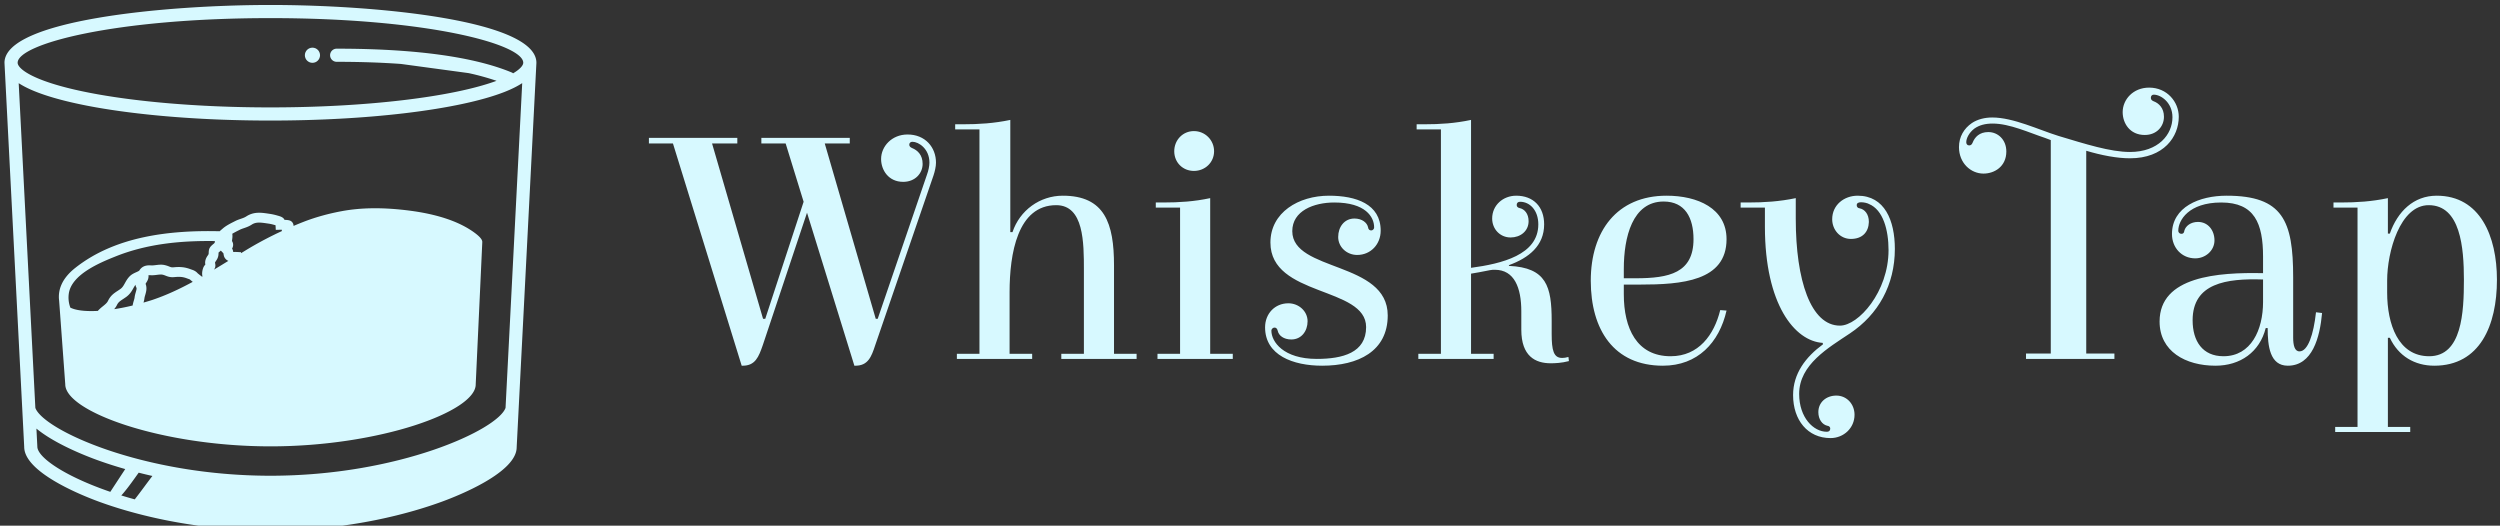 <svg data-v-423bf9ae="" xmlns="http://www.w3.org/2000/svg" viewBox="0 0 428 90" class="iconLeft"><rect x="0" y="0" width="428" height="90" fill="#333333" stroke="none"/><!----><!----><!----><g data-v-423bf9ae="" id="e335e141-55b1-446e-81fa-43b908d9ddc7" fill="#D7F9FF" transform="matrix(4.158,0,0,4.158,114.004,10.343)"><path d="M8.72 10.64L8.64 10.64L6.54 3.42L7.57 3.42L7.57 3.19L3.93 3.19L3.93 3.42L4.93 3.42L5.67 5.82L4.09 10.64L4.00 10.64L1.90 3.42L2.94 3.42L2.94 3.19L-0.70 3.19L-0.70 3.42L0.29 3.42L3.12 12.57L3.16 12.57C3.68 12.57 3.82 12.21 3.99 11.72L5.81 6.27L7.76 12.57L7.80 12.57C8.32 12.57 8.46 12.21 8.62 11.72L11.02 4.73C11.07 4.58 11.12 4.37 11.12 4.21C11.12 3.58 10.68 3.05 9.95 3.05C9.30 3.05 8.86 3.54 8.86 4.06C8.86 4.51 9.16 5.00 9.77 5.00C10.26 5.00 10.57 4.65 10.57 4.26C10.57 3.89 10.36 3.70 10.14 3.61C10.07 3.58 10.02 3.54 10.02 3.47C10.02 3.39 10.08 3.35 10.15 3.35C10.40 3.35 10.85 3.63 10.85 4.21C10.85 4.34 10.81 4.54 10.75 4.70ZM15.08 12.08L14.15 12.08L14.15 9.55C14.15 7.95 14.48 5.96 16.07 5.96C17.21 5.96 17.21 7.50 17.21 8.64L17.21 12.08L16.28 12.08L16.28 12.29L19.38 12.29L19.38 12.08L18.45 12.08L18.45 8.44C18.45 6.71 18.07 5.57 16.34 5.57C15.40 5.57 14.57 6.17 14.27 7.07L14.18 7.07L14.18 2.45C13.51 2.59 12.89 2.63 12.21 2.63L11.91 2.63L11.91 2.84L12.91 2.84L12.91 12.08L11.98 12.08L11.98 12.29L15.08 12.29ZM22.41 5.67C21.76 5.81 21.14 5.85 20.47 5.85L20.17 5.85L20.17 6.06L21.17 6.06L21.17 12.08L20.24 12.08L20.24 12.29L23.34 12.29L23.34 12.08L22.41 12.08ZM20.93 3.74C20.93 4.20 21.28 4.55 21.74 4.55C22.20 4.55 22.57 4.20 22.57 3.74C22.57 3.28 22.20 2.91 21.74 2.91C21.28 2.91 20.93 3.28 20.93 3.74ZM27.30 5.57C26.05 5.57 24.89 6.26 24.89 7.50C24.89 9.74 28.83 9.30 28.83 10.98C28.83 12.04 27.86 12.29 26.80 12.29C25.42 12.29 24.93 11.58 24.93 11.13C24.93 11.05 25.00 11.00 25.06 11.00C25.13 11.00 25.17 11.05 25.19 11.13C25.23 11.33 25.44 11.49 25.75 11.49C26.17 11.49 26.42 11.14 26.42 10.74C26.42 10.32 26.05 10.00 25.63 10.00C25.07 10.00 24.67 10.43 24.67 10.99C24.67 12.14 25.82 12.57 27.02 12.57C28.50 12.57 29.72 11.98 29.72 10.50C29.72 8.26 25.79 8.71 25.79 7.03C25.79 6.19 26.68 5.85 27.52 5.85C28.81 5.85 29.16 6.45 29.16 6.87C29.16 6.96 29.09 7 29.04 7C28.97 7 28.92 6.96 28.91 6.87C28.87 6.68 28.66 6.51 28.35 6.51C27.93 6.51 27.68 6.86 27.68 7.27C27.68 7.69 28.04 8.01 28.46 8.01C29.02 8.01 29.43 7.57 29.43 7.01C29.43 5.91 28.41 5.57 27.30 5.57ZM34.71 8.43C35.53 8.13 36.16 7.63 36.16 6.75C36.16 6.02 35.71 5.57 35.01 5.57C34.47 5.57 34.02 5.96 34.02 6.51C34.02 6.94 34.34 7.29 34.78 7.29C35.18 7.29 35.52 7.03 35.52 6.62C35.52 6.31 35.35 6.12 35.15 6.08C35.07 6.06 35.03 6.02 35.03 5.95C35.03 5.87 35.08 5.82 35.17 5.82C35.57 5.82 35.92 6.17 35.92 6.75C35.92 8.01 34.41 8.37 33.15 8.54L33.15 2.45C32.49 2.59 31.88 2.63 31.21 2.63L30.91 2.63L30.91 2.84L31.91 2.84L31.91 12.08L30.98 12.08L30.98 12.29L34.08 12.29L34.08 12.08L33.15 12.08L33.15 8.78C33.60 8.71 33.96 8.62 34.05 8.62L34.13 8.62C34.94 8.62 35.22 9.37 35.22 10.33L35.22 11.09C35.22 12.18 35.80 12.47 36.43 12.47C36.60 12.47 36.88 12.46 37.18 12.38L37.16 12.21C37.06 12.24 36.97 12.25 36.90 12.25C36.55 12.25 36.47 11.94 36.47 11.26L36.47 10.72C36.47 9.31 36.26 8.53 34.71 8.46ZM41.20 5.57C39.16 5.57 38.08 7.03 38.08 9.07C38.08 11.09 39.03 12.57 41.05 12.57C42.48 12.57 43.37 11.62 43.67 10.30L43.41 10.28C43.16 11.30 42.52 12.18 41.37 12.18C39.97 12.18 39.44 11.03 39.44 9.63L39.44 9.23L40.10 9.23C41.82 9.23 43.67 9.09 43.67 7.36C43.67 6.09 42.48 5.57 41.20 5.57ZM39.44 8.97L39.44 8.58C39.44 7.29 39.79 5.81 41.08 5.81C41.96 5.81 42.31 6.48 42.31 7.36C42.31 8.75 41.31 8.97 39.93 8.97ZM47.95 15.55C48.50 15.55 48.94 15.13 48.94 14.59C48.94 14.15 48.62 13.80 48.19 13.80C47.78 13.80 47.45 14.07 47.45 14.48C47.45 14.78 47.61 14.99 47.81 15.04C47.89 15.05 47.94 15.09 47.94 15.16C47.94 15.25 47.88 15.29 47.80 15.29C47.25 15.29 46.66 14.71 46.66 13.73C46.66 12.52 47.87 11.83 48.75 11.24C49.92 10.46 50.60 9.24 50.60 7.76C50.60 6.59 50.18 5.57 49.07 5.57C48.51 5.57 48.02 5.95 48.02 6.54C48.02 6.97 48.34 7.35 48.79 7.35C49.27 7.35 49.52 7.06 49.53 6.65C49.53 6.33 49.36 6.13 49.15 6.09C49.07 6.08 49.03 6.03 49.03 5.96C49.03 5.87 49.11 5.84 49.21 5.84C49.34 5.84 49.48 5.88 49.53 5.91C50.12 6.15 50.34 6.99 50.34 7.81C50.34 9.53 49.10 10.92 48.34 10.92C47.14 10.92 46.52 9.06 46.52 6.52L46.52 5.67C45.85 5.81 45.23 5.85 44.55 5.85L44.25 5.85L44.25 6.06L45.25 6.06L45.25 6.85C45.25 10.05 46.48 11.56 47.63 11.63L47.64 11.69C46.93 12.21 46.41 12.89 46.41 13.78C46.41 14.81 47.01 15.55 47.95 15.55ZM56.00 12.29L59.64 12.29L59.64 12.07L58.48 12.07L58.48 3.72C59.12 3.91 59.75 4.03 60.28 4.03C61.68 4.03 62.29 3.14 62.29 2.32C62.29 1.71 61.81 1.12 61.07 1.12C60.41 1.12 59.98 1.61 59.98 2.13C59.98 2.58 60.27 3.07 60.89 3.07C61.38 3.07 61.68 2.72 61.68 2.32C61.68 1.96 61.47 1.76 61.25 1.68C61.18 1.65 61.14 1.61 61.14 1.54C61.14 1.46 61.19 1.41 61.26 1.41C61.56 1.41 62.03 1.74 62.03 2.34C62.03 3.05 61.45 3.77 60.28 3.77C59.47 3.77 58.44 3.44 57.34 3.11C56.53 2.86 55.48 2.35 54.61 2.35C54.31 2.35 54.01 2.42 53.77 2.58C53.45 2.80 53.24 3.14 53.24 3.57C53.24 4.23 53.73 4.66 54.25 4.66C54.70 4.66 55.19 4.37 55.19 3.75C55.19 3.26 54.84 2.95 54.45 2.95C54.08 2.95 53.89 3.16 53.80 3.39C53.77 3.46 53.73 3.50 53.66 3.50C53.58 3.50 53.54 3.44 53.54 3.37C53.54 3.21 53.65 2.98 53.87 2.81C54.08 2.66 54.33 2.60 54.63 2.60C55.33 2.60 56.14 2.98 56.78 3.19L57.02 3.28L57.02 12.07L56.00 12.07ZM64.26 5.57C63.14 5.57 62.01 6.03 62.01 7.15C62.01 7.71 62.41 8.15 62.97 8.15C63.39 8.15 63.76 7.83 63.76 7.41C63.76 7 63.50 6.65 63.08 6.65C62.78 6.65 62.57 6.82 62.52 7.01C62.51 7.10 62.47 7.14 62.40 7.14C62.34 7.14 62.27 7.10 62.27 7.01C62.27 6.59 62.69 5.85 64.04 5.85C65.41 5.85 65.76 6.71 65.76 8.08L65.76 8.76C63.90 8.72 61.50 8.89 61.50 10.75C61.50 11.98 62.57 12.57 63.80 12.57C64.82 12.57 65.62 12.01 65.87 11.02L65.95 11.02C65.95 11.76 66.04 12.57 66.78 12.57C67.79 12.57 68.10 11.41 68.19 10.40L67.94 10.37C67.84 11.28 67.61 11.98 67.26 11.98C67.06 11.98 67.00 11.73 67.00 11.41L67.00 8.93C67.00 6.61 66.58 5.57 64.26 5.57ZM65.76 9.95C65.76 11.09 65.27 12.18 64.13 12.18C63.27 12.18 62.86 11.56 62.86 10.70C62.86 9.17 64.25 8.97 65.76 9.02ZM70.90 15.09L70.90 11.42L70.98 11.42C71.33 12.17 72.00 12.57 72.81 12.57C74.69 12.57 75.39 10.91 75.39 9.03C75.39 7.24 74.70 5.57 72.91 5.57C71.96 5.57 71.30 6.22 70.98 7.13L70.90 7.13L70.90 5.67C70.24 5.81 69.62 5.85 68.95 5.85L68.66 5.85L68.66 6.06L69.65 6.06L69.65 15.09L68.73 15.09L68.73 15.30L71.82 15.30L71.82 15.09ZM70.87 9.06C70.87 7.88 71.40 5.96 72.58 5.96C73.89 5.96 74.03 7.71 74.03 9.03C74.03 10.37 73.95 12.18 72.60 12.18C71.32 12.18 70.87 10.85 70.87 9.56Z"></path></g><!----><g data-v-423bf9ae="" id="c0535d94-6e0d-4bf2-a2aa-643e641282ea" transform="matrix(1.019,0,0,1.019,-4.65,-5.113)" stroke="none" fill="#D7F9FF"><path d="M83.792 43.769c-2.476-1.656-5.974-2.787-10.396-3.361-4.319-.561-8.032-.533-11.367.077-2.198.402-4.373 1.002-6.293 1.735a61.5 61.5 0 0 0-1.854.754.955.955 0 0 0-.16-.539c-.23-.35-.588-.464-1.358-.48-.172-.369-.513-.536-1.102-.698l-.138-.038a9.282 9.282 0 0 0-1.153-.26l-.291-.043c-1.215-.181-2.471-.367-3.735.459-.281.185-.587.29-.941.411-.31.107-.617.215-.916.367l-.182.092c-.635.32-1.354.683-1.918 1.168l-.531.457c-8.387-.2-17.562.833-24.294 6.194-2.193 1.748-2.902 3.654-2.664 5.482l1.03 14.047c0 4.592 16.233 10.418 34.479 10.418 18.245 0 34.479-5.826 34.478-10.393.185-3.975 1.104-23.801 1.105-23.895.006-.221.022-.736-1.799-1.954zM27.375 54.107c-.074.256-.158.545-.194.861-.022.199-.092.412-.156.627-.07.232-.133.488-.18.75a34.525 34.525 0 0 1-3.102.615c.171-.197.331-.414.455-.672.236-.492.503-.67 1.034-1.02.158-.104.326-.215.508-.344.664-.469.977-1.033 1.254-1.529.11-.201.219-.377.337-.541.01.172.058.344.17.523.034.176-.04.434-.126.73zm2.81 1.291c-.509.17-1.01.311-1.513.459a4.31 4.31 0 0 0 .154-.701c.022-.201.084-.396.14-.586.128-.441.272-.939.161-1.51a1.602 1.602 0 0 0-.107-.346 1.96 1.96 0 0 1 .131-.229c.142-.225.337-.533.365-.963a1.21 1.21 0 0 0-.01-.264 3.03 3.03 0 0 1 .47.004c.325.014.65-.029.962-.067.327-.04.668-.081.89-.038.232.047.399.113.554.176.37.145.79.314 1.526.236.88-.086 1.422-.029 2.072.219l.23.084c.208.07.27.096.309.141.021.023.186.164.426.359-2.175 1.181-4.419 2.239-6.76 3.026zm9.443-7.968l-.014.242c-.005.056-.049.128-.15.278-.163.241-.41.607-.435 1.143-.005.125.01.241.034.374-.08.084-.176.193-.253.33-.162.284-.4 1.049-.225 1.661-.027.014-.055.031-.082.047-.36-.273-.66-.509-.744-.588-.334-.379-.711-.508-1.014-.611l-.177-.062c-1.032-.394-1.876-.412-2.823-.32-.342.035-.473-.019-.76-.13a4.515 4.515 0 0 0-.835-.258c-.482-.095-.979-.035-1.416.019-.24.029-.473.064-.789.051-.506-.024-1.437-.06-1.997.898a4.519 4.519 0 0 1-.447.226c-.383.169-.818.36-1.18.737-.36.377-.582.775-.776 1.127-.228.408-.406.73-.762.982-.165.117-.319.219-.463.312-.607.4-1.182.779-1.616 1.686-.159.332-.484.596-.861.902a6.983 6.983 0 0 0-.848.775c-.301.014-.67.029-1.099.029-1.574 0-2.771-.205-3.511-.578a4.732 4.732 0 0 1-.266-2.334c.443-3.256 5.282-5.236 7.854-6.267 5.331-2.137 11.009-2.665 16.69-2.583l-.005.056c0 .041.001.082-.002.106-.033.152-.036.161-.25.337-.605.498-.752.762-.778 1.413zm.888 2.889a1.29 1.29 0 0 0 .186-.363c.091-.296.036-.566-.017-.791.003-.062.046-.132.152-.289.165-.244.391-.579.429-1.077l.018-.302.001-.054c.045-.041.103-.087.176-.147a4.35 4.35 0 0 0 .202-.178l.319.333c.062.062.132.131.137.207.019.16.045.402.184.642.166.284.391.446.626.549-.798.491-1.603.982-2.413 1.47zm6.005-3.652c-.488.289-.972.59-1.458.885l-.006-.162-.757-.039a5.703 5.703 0 0 0-.37 0c-.054.001-.118.008-.181.002a1.478 1.478 0 0 0-.184-.565l-.01-.018c.084-.141.149-.305.169-.494a1.119 1.119 0 0 0-.186-.762c.008-.073.02-.159.028-.226.035-.257.086-.628.022-.995.335-.206.712-.396 1.06-.572l.187-.094c.229-.116.466-.195.703-.276.4-.138.855-.294 1.31-.591.704-.459 1.406-.382 2.586-.208l.3.044c.33.047.633.131.951.218l.155.042.016.004.042.775.828-.022.185-.004c-.008.073.003.152.011.231a60.865 60.865 0 0 0-5.401 2.827z"></path><path d="M94.683 15.562c0-7.123-26.722-9.709-44.683-9.709S5.317 8.439 5.317 15.562c0 .019.007.037.007.057h-.005L8.63 80.102c0 4.258 9.581 8.107 12.518 9.186C26.09 91.102 36.411 94.146 50 94.146c13.588 0 23.91-3.045 28.853-4.859 2.937-1.078 12.518-4.928 12.516-9.129l3.313-64.54h-.006c0-.019.007-.037.007-.056zM10.837 80.045l-.155-3.023c3.075 2.539 8.158 4.543 10.168 5.271 1.253.455 2.85.99 4.754 1.531-.836 1.273-1.676 2.549-2.507 3.828-7.611-2.609-12.259-5.781-12.26-7.607zm16.366 8.871a68.598 68.598 0 0 1-2.263-.66c.104-.111.207-.223.306-.34.938-1.104 1.771-2.303 2.62-3.486a76.49 76.49 0 0 0 2.3.553c-.995 1.296-1.951 2.642-2.963 3.933zm62.295-15.373C88.205 77.199 71.56 84.945 50 84.945c-21.557 0-38.199-7.744-39.497-11.4l-2.8-54.554c.881.572 1.999 1.115 3.382 1.631 2.465.918 5.689 1.735 9.585 2.429 3.459.613 7.363 1.112 11.603 1.483 5.598.49 11.562.738 17.728.738 8.004 0 15.83-.43 22.634-1.242 7.143-.852 12.922-2.087 16.71-3.572 1.192-.468 2.163-.959 2.953-1.474l-2.8 54.559zm2.974-57.969c-.009.425-.502 1.053-1.704 1.763-.062-.042-.114-.095-.187-.125-6.405-2.666-16.315-4.018-29.455-4.018a1.104 1.104 0 0 0 0 2.208c3.902 0 7.503.122 10.802.359l11.368 1.54a42.35 42.35 0 0 1 4.693 1.296c-3.621 1.33-8.986 2.448-15.617 3.238-6.719.803-14.455 1.227-22.372 1.227-6.102 0-12.002-.246-17.535-.729-4.175-.366-8.014-.856-11.409-1.458-3.764-.67-6.859-1.452-9.199-2.324-3.181-1.185-4.32-2.315-4.329-2.982v-.014C7.548 12.424 23.701 8.062 50 8.062c26.291 0 42.442 4.36 42.473 7.492l-.001.02z"></path><circle cx="57.057" cy="14.299" r="1.274"></circle></g><!----></svg>